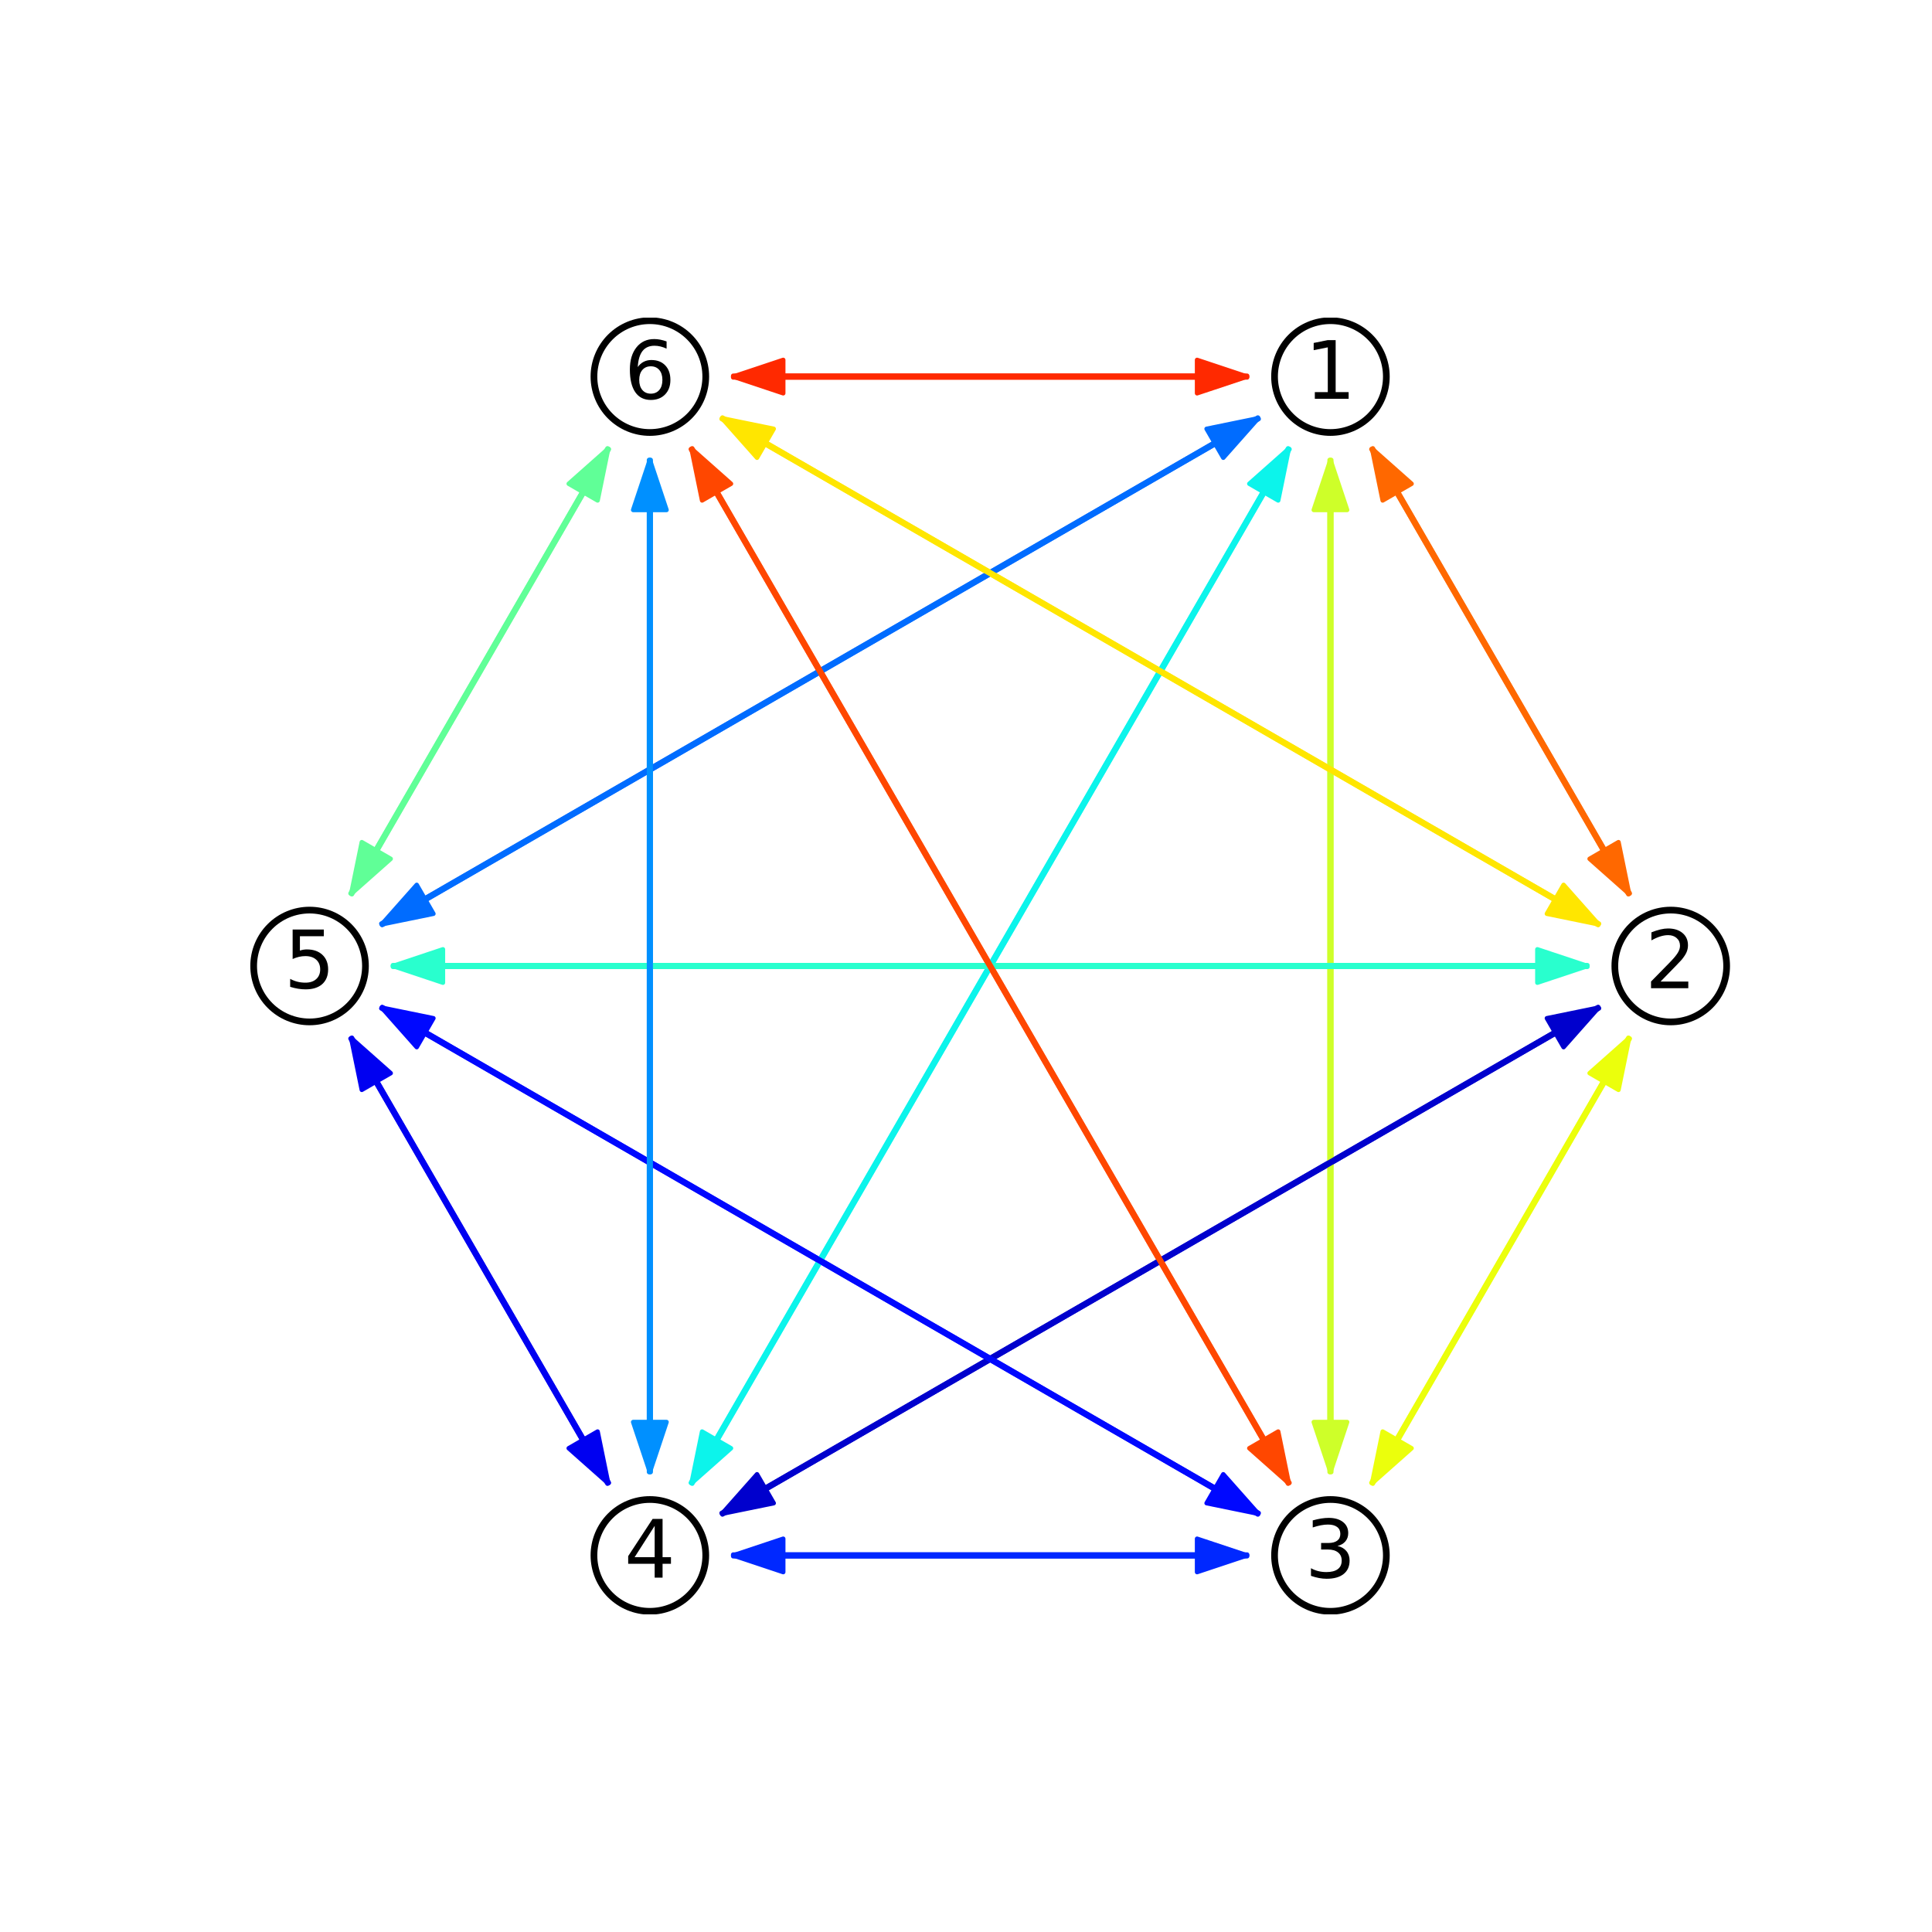 <?xml version="1.0" encoding="utf-8" standalone="no"?>
<!DOCTYPE svg PUBLIC "-//W3C//DTD SVG 1.1//EN"
  "http://www.w3.org/Graphics/SVG/1.1/DTD/svg11.dtd">
<!-- Created with matplotlib (http://matplotlib.org/) -->
<svg height="432pt" version="1.1" viewBox="0 0 432 432" width="432pt" xmlns="http://www.w3.org/2000/svg" xmlns:xlink="http://www.w3.org/1999/xlink">
 <defs>
  <style type="text/css">
*{stroke-linecap:butt;stroke-linejoin:round;stroke-miterlimit:100000;}
  </style>
 </defs>
 <g id="figure_1">
  <g id="patch_1">
   <path d="M 0 432 
L 432 432 
L 432 0 
L 0 0 
z
" style="fill:#ffffff;"/>
  </g>
  <g id="axes_1">
   <g id="patch_2">
    <path clip-path="url(#p216fa228ba)" d="M 364.263 199.859 
L 355.443 192.038 
L 358.51 190.267 
L 306.649 100.441 
L 306.972 100.255 
L 358.833 190.081 
L 361.899 188.31 
z
" style="fill:#ff6800;stroke:#ff6800;stroke-linejoin:miter;"/>
   </g>
   <g id="patch_3">
    <path clip-path="url(#p216fa228ba)" d="M 297.491 329.155 
L 293.763 317.972 
L 297.305 317.972 
L 297.305 102.845 
L 297.677 102.845 
L 297.677 317.972 
L 301.219 317.972 
z
" style="fill:#ceff29;stroke:#ceff29;stroke-linejoin:miter;"/>
   </g>
   <g id="patch_4">
    <path clip-path="url(#p216fa228ba)" d="M 154.628 331.652 
L 156.992 320.103 
L 160.058 321.874 
L 288.01 100.255 
L 288.333 100.441 
L 160.381 322.06 
L 163.448 323.831 
z
" style="fill:#0cf4eb;stroke:#0cf4eb;stroke-linejoin:miter;"/>
   </g>
   <g id="patch_5">
    <path clip-path="url(#p216fa228ba)" d="M 85.36 206.681 
L 93.18 197.861 
L 94.951 200.928 
L 281.256 93.364 
L 281.443 93.687 
L 95.137 201.251 
L 96.908 204.318 
z
" style="fill:#006cff;stroke:#006cff;stroke-linejoin:miter;"/>
   </g>
   <g id="patch_6">
    <path clip-path="url(#p216fa228ba)" d="M 163.947 84.207 
L 175.131 80.479 
L 175.131 84.02 
L 278.853 84.02 
L 278.853 84.393 
L 175.131 84.393 
L 175.131 87.934 
z
" style="fill:#ff2900;stroke:#ff2900;stroke-linejoin:miter;"/>
   </g>
   <g id="patch_7">
    <path clip-path="url(#p216fa228ba)" d="M 306.81 100.348 
L 315.63 108.169 
L 312.563 109.94 
L 364.424 199.765 
L 364.101 199.952 
L 312.24 110.126 
L 309.173 111.897 
z
" style="fill:#ff6800;stroke:#ff6800;stroke-linejoin:miter;"/>
   </g>
   <g id="patch_8">
    <path clip-path="url(#p216fa228ba)" d="M 306.81 331.652 
L 309.173 320.103 
L 312.24 321.874 
L 364.101 232.048 
L 364.424 232.235 
L 312.563 322.06 
L 315.63 323.831 
z
" style="fill:#ebff0c;stroke:#ebff0c;stroke-linejoin:miter;"/>
   </g>
   <g id="patch_9">
    <path clip-path="url(#p216fa228ba)" d="M 161.45 338.474 
L 169.271 329.654 
L 171.042 332.721 
L 357.347 225.158 
L 357.534 225.481 
L 171.228 333.044 
L 172.999 336.111 
z
" style="fill:#0000cd;stroke:#0000cd;stroke-linejoin:miter;"/>
   </g>
   <g id="patch_10">
    <path clip-path="url(#p216fa228ba)" d="M 87.857 216 
L 99.04 212.272 
L 99.04 215.814 
L 354.943 215.814 
L 354.943 216.186 
L 99.04 216.186 
L 99.04 219.728 
z
" style="fill:#29ffce;stroke:#29ffce;stroke-linejoin:miter;"/>
   </g>
   <g id="patch_11">
    <path clip-path="url(#p216fa228ba)" d="M 161.45 93.526 
L 172.999 95.889 
L 171.228 98.956 
L 357.534 206.519 
L 357.347 206.842 
L 171.042 99.279 
L 169.271 102.346 
z
" style="fill:#ffe600;stroke:#ffe600;stroke-linejoin:miter;"/>
   </g>
   <g id="patch_12">
    <path clip-path="url(#p216fa228ba)" d="M 297.491 102.845 
L 301.219 114.028 
L 297.677 114.028 
L 297.677 329.155 
L 297.305 329.155 
L 297.305 114.028 
L 293.763 114.028 
z
" style="fill:#ceff29;stroke:#ceff29;stroke-linejoin:miter;"/>
   </g>
   <g id="patch_13">
    <path clip-path="url(#p216fa228ba)" d="M 364.263 232.141 
L 361.899 243.69 
L 358.833 241.919 
L 306.972 331.745 
L 306.649 331.559 
L 358.51 241.733 
L 355.443 239.962 
z
" style="fill:#ebff0c;stroke:#ebff0c;stroke-linejoin:miter;"/>
   </g>
   <g id="patch_14">
    <path clip-path="url(#p216fa228ba)" d="M 163.947 347.793 
L 175.131 344.066 
L 175.131 347.607 
L 278.853 347.607 
L 278.853 347.98 
L 175.131 347.98 
L 175.131 351.521 
z
" style="fill:#0028ff;stroke:#0028ff;stroke-linejoin:miter;"/>
   </g>
   <g id="patch_15">
    <path clip-path="url(#p216fa228ba)" d="M 85.36 225.319 
L 96.908 227.682 
L 95.137 230.749 
L 281.443 338.313 
L 281.256 338.636 
L 94.951 231.072 
L 93.18 234.139 
z
" style="fill:#0008ff;stroke:#0008ff;stroke-linejoin:miter;"/>
   </g>
   <g id="patch_16">
    <path clip-path="url(#p216fa228ba)" d="M 154.628 100.348 
L 163.448 108.169 
L 160.381 109.94 
L 288.333 331.559 
L 288.01 331.745 
L 160.058 110.126 
L 156.992 111.897 
z
" style="fill:#ff4700;stroke:#ff4700;stroke-linejoin:miter;"/>
   </g>
   <g id="patch_17">
    <path clip-path="url(#p216fa228ba)" d="M 288.172 100.348 
L 285.808 111.897 
L 282.742 110.126 
L 154.79 331.745 
L 154.467 331.559 
L 282.419 109.94 
L 279.352 108.169 
z
" style="fill:#0cf4eb;stroke:#0cf4eb;stroke-linejoin:miter;"/>
   </g>
   <g id="patch_18">
    <path clip-path="url(#p216fa228ba)" d="M 357.44 225.319 
L 349.62 234.139 
L 347.849 231.072 
L 161.544 338.636 
L 161.357 338.313 
L 347.663 230.749 
L 345.892 227.682 
z
" style="fill:#0000cd;stroke:#0000cd;stroke-linejoin:miter;"/>
   </g>
   <g id="patch_19">
    <path clip-path="url(#p216fa228ba)" d="M 278.853 347.793 
L 267.669 351.521 
L 267.669 347.98 
L 163.947 347.98 
L 163.947 347.607 
L 267.669 347.607 
L 267.669 344.066 
z
" style="fill:#0028ff;stroke:#0028ff;stroke-linejoin:miter;"/>
   </g>
   <g id="patch_20">
    <path clip-path="url(#p216fa228ba)" d="M 78.537 232.141 
L 87.357 239.962 
L 84.29 241.733 
L 136.151 331.559 
L 135.828 331.745 
L 83.967 241.919 
L 80.901 243.69 
z
" style="fill:#0000f1;stroke:#0000f1;stroke-linejoin:miter;"/>
   </g>
   <g id="patch_21">
    <path clip-path="url(#p216fa228ba)" d="M 145.309 102.845 
L 149.037 114.028 
L 145.495 114.028 
L 145.495 329.155 
L 145.123 329.155 
L 145.123 114.028 
L 141.581 114.028 
z
" style="fill:#0090ff;stroke:#0090ff;stroke-linejoin:miter;"/>
   </g>
   <g id="patch_22">
    <path clip-path="url(#p216fa228ba)" d="M 281.35 93.526 
L 273.529 102.346 
L 271.758 99.279 
L 85.453 206.842 
L 85.266 206.519 
L 271.572 98.956 
L 269.801 95.889 
z
" style="fill:#006cff;stroke:#006cff;stroke-linejoin:miter;"/>
   </g>
   <g id="patch_23">
    <path clip-path="url(#p216fa228ba)" d="M 354.943 216 
L 343.76 219.728 
L 343.76 216.186 
L 87.857 216.186 
L 87.857 215.814 
L 343.76 215.814 
L 343.76 212.272 
z
" style="fill:#29ffce;stroke:#29ffce;stroke-linejoin:miter;"/>
   </g>
   <g id="patch_24">
    <path clip-path="url(#p216fa228ba)" d="M 281.35 338.474 
L 269.801 336.111 
L 271.572 333.044 
L 85.266 225.481 
L 85.453 225.158 
L 271.758 332.721 
L 273.529 329.654 
z
" style="fill:#0008ff;stroke:#0008ff;stroke-linejoin:miter;"/>
   </g>
   <g id="patch_25">
    <path clip-path="url(#p216fa228ba)" d="M 135.99 331.652 
L 127.17 323.831 
L 130.237 322.06 
L 78.376 232.235 
L 78.699 232.048 
L 130.56 321.874 
L 133.627 320.103 
z
" style="fill:#0000f1;stroke:#0000f1;stroke-linejoin:miter;"/>
   </g>
   <g id="patch_26">
    <path clip-path="url(#p216fa228ba)" d="M 135.99 100.348 
L 133.627 111.897 
L 130.56 110.126 
L 78.699 199.952 
L 78.376 199.765 
L 130.237 109.94 
L 127.17 108.169 
z
" style="fill:#60ff97;stroke:#60ff97;stroke-linejoin:miter;"/>
   </g>
   <g id="patch_27">
    <path clip-path="url(#p216fa228ba)" d="M 278.853 84.207 
L 267.669 87.934 
L 267.669 84.393 
L 163.947 84.393 
L 163.947 84.02 
L 267.669 84.02 
L 267.669 80.479 
z
" style="fill:#ff2900;stroke:#ff2900;stroke-linejoin:miter;"/>
   </g>
   <g id="patch_28">
    <path clip-path="url(#p216fa228ba)" d="M 357.44 206.681 
L 345.892 204.318 
L 347.663 201.251 
L 161.357 93.687 
L 161.544 93.364 
L 347.849 200.928 
L 349.62 197.861 
z
" style="fill:#ffe600;stroke:#ffe600;stroke-linejoin:miter;"/>
   </g>
   <g id="patch_29">
    <path clip-path="url(#p216fa228ba)" d="M 288.172 331.652 
L 279.352 323.831 
L 282.419 322.06 
L 154.467 100.441 
L 154.79 100.255 
L 282.742 321.874 
L 285.808 320.103 
z
" style="fill:#ff4700;stroke:#ff4700;stroke-linejoin:miter;"/>
   </g>
   <g id="patch_30">
    <path clip-path="url(#p216fa228ba)" d="M 145.309 329.155 
L 141.581 317.972 
L 145.123 317.972 
L 145.123 102.845 
L 145.495 102.845 
L 145.495 317.972 
L 149.037 317.972 
z
" style="fill:#0090ff;stroke:#0090ff;stroke-linejoin:miter;"/>
   </g>
   <g id="patch_31">
    <path clip-path="url(#p216fa228ba)" d="M 78.537 199.859 
L 80.901 188.31 
L 83.967 190.081 
L 135.828 100.255 
L 136.151 100.441 
L 84.29 190.267 
L 87.357 192.038 
z
" style="fill:#60ff97;stroke:#60ff97;stroke-linejoin:miter;"/>
   </g>
   <g id="line2d_1">
    <defs>
     <path d="M 0 12.5 
C 3.315 12.5 6.495 11.183 8.839 8.839 
C 11.183 6.495 12.5 3.315 12.5 0 
C 12.5 -3.315 11.183 -6.495 8.839 -8.839 
C 6.495 -11.183 3.315 -12.5 0 -12.5 
C -3.315 -12.5 -6.495 -11.183 -8.839 -8.839 
C -11.183 -6.495 -12.5 -3.315 -12.5 0 
C -12.5 3.315 -11.183 6.495 -8.839 8.839 
C -6.495 11.183 -3.315 12.5 0 12.5 
z
" id="mdab4b7a5df" style="stroke:#000000;stroke-width:1.5;"/>
    </defs>
    <g clip-path="url(#p216fa228ba)">
     <use style="fill:#ffffff;stroke:#000000;stroke-width:1.5;" x="297.491" xlink:href="#mdab4b7a5df" y="84.207"/>
    </g>
   </g>
   <g id="line2d_2">
    <g clip-path="url(#p216fa228ba)">
     <use style="fill:#ffffff;stroke:#000000;stroke-width:1.5;" x="373.582" xlink:href="#mdab4b7a5df" y="216.0"/>
    </g>
   </g>
   <g id="line2d_3">
    <g clip-path="url(#p216fa228ba)">
     <use style="fill:#ffffff;stroke:#000000;stroke-width:1.5;" x="297.491" xlink:href="#mdab4b7a5df" y="347.793"/>
    </g>
   </g>
   <g id="line2d_4">
    <g clip-path="url(#p216fa228ba)">
     <use style="fill:#ffffff;stroke:#000000;stroke-width:1.5;" x="145.309" xlink:href="#mdab4b7a5df" y="347.793"/>
    </g>
   </g>
   <g id="line2d_5">
    <g clip-path="url(#p216fa228ba)">
     <use style="fill:#ffffff;stroke:#000000;stroke-width:1.5;" x="69.218" xlink:href="#mdab4b7a5df" y="216.0"/>
    </g>
   </g>
   <g id="line2d_6">
    <g clip-path="url(#p216fa228ba)">
     <use style="fill:#ffffff;stroke:#000000;stroke-width:1.5;" x="145.309" xlink:href="#mdab4b7a5df" y="84.207"/>
    </g>
   </g>
   <g id="text_1">
    <!-- 1 -->
    <defs>
     <path d="M 12.406 8.297 
L 28.516 8.297 
L 28.516 63.922 
L 10.984 60.406 
L 10.984 69.391 
L 28.422 72.906 
L 38.281 72.906 
L 38.281 8.297 
L 54.391 8.297 
L 54.391 0 
L 12.406 0 
z
" id="BitstreamVeraSans-Roman-31"/>
    </defs>
    <g transform="translate(291.765 89.174)scale(0.18 -0.18)">
     <use xlink:href="#BitstreamVeraSans-Roman-31"/>
    </g>
   </g>
   <g id="text_2">
    <!-- 2 -->
    <defs>
     <path d="M 19.188 8.297 
L 53.609 8.297 
L 53.609 0 
L 7.328 0 
L 7.328 8.297 
Q 12.938 14.109 22.625 23.891 
Q 32.328 33.688 34.812 36.531 
Q 39.547 41.844 41.422 45.531 
Q 43.312 49.219 43.312 52.781 
Q 43.312 58.594 39.234 62.25 
Q 35.156 65.922 28.609 65.922 
Q 23.969 65.922 18.812 64.312 
Q 13.672 62.703 7.812 59.422 
L 7.812 69.391 
Q 13.766 71.781 18.938 73 
Q 24.125 74.219 28.422 74.219 
Q 39.75 74.219 46.484 68.547 
Q 53.219 62.891 53.219 53.422 
Q 53.219 48.922 51.531 44.891 
Q 49.859 40.875 45.406 35.406 
Q 44.188 33.984 37.641 27.219 
Q 31.109 20.453 19.188 8.297 
" id="BitstreamVeraSans-Roman-32"/>
    </defs>
    <g transform="translate(367.856 220.967)scale(0.18 -0.18)">
     <use xlink:href="#BitstreamVeraSans-Roman-32"/>
    </g>
   </g>
   <g id="text_3">
    <!-- 3 -->
    <defs>
     <path d="M 40.578 39.312 
Q 47.656 37.797 51.625 33 
Q 55.609 28.219 55.609 21.188 
Q 55.609 10.406 48.188 4.484 
Q 40.766 -1.422 27.094 -1.422 
Q 22.516 -1.422 17.656 -0.516 
Q 12.797 0.391 7.625 2.203 
L 7.625 11.719 
Q 11.719 9.328 16.594 8.109 
Q 21.484 6.891 26.812 6.891 
Q 36.078 6.891 40.938 10.547 
Q 45.797 14.203 45.797 21.188 
Q 45.797 27.641 41.281 31.266 
Q 36.766 34.906 28.719 34.906 
L 20.219 34.906 
L 20.219 43.016 
L 29.109 43.016 
Q 36.375 43.016 40.234 45.922 
Q 44.094 48.828 44.094 54.297 
Q 44.094 59.906 40.109 62.906 
Q 36.141 65.922 28.719 65.922 
Q 24.656 65.922 20.016 65.031 
Q 15.375 64.156 9.812 62.312 
L 9.812 71.094 
Q 15.438 72.656 20.344 73.438 
Q 25.25 74.219 29.594 74.219 
Q 40.828 74.219 47.359 69.109 
Q 53.906 64.016 53.906 55.328 
Q 53.906 49.266 50.438 45.094 
Q 46.969 40.922 40.578 39.312 
" id="BitstreamVeraSans-Roman-33"/>
    </defs>
    <g transform="translate(291.765 352.76)scale(0.18 -0.18)">
     <use xlink:href="#BitstreamVeraSans-Roman-33"/>
    </g>
   </g>
   <g id="text_4">
    <!-- 4 -->
    <defs>
     <path d="M 37.797 64.312 
L 12.891 25.391 
L 37.797 25.391 
z
M 35.203 72.906 
L 47.609 72.906 
L 47.609 25.391 
L 58.016 25.391 
L 58.016 17.188 
L 47.609 17.188 
L 47.609 0 
L 37.797 0 
L 37.797 17.188 
L 4.891 17.188 
L 4.891 26.703 
z
" id="BitstreamVeraSans-Roman-34"/>
    </defs>
    <g transform="translate(139.583 352.76)scale(0.18 -0.18)">
     <use xlink:href="#BitstreamVeraSans-Roman-34"/>
    </g>
   </g>
   <g id="text_5">
    <!-- 5 -->
    <defs>
     <path d="M 10.797 72.906 
L 49.516 72.906 
L 49.516 64.594 
L 19.828 64.594 
L 19.828 46.734 
Q 21.969 47.469 24.109 47.828 
Q 26.266 48.188 28.422 48.188 
Q 40.625 48.188 47.75 41.5 
Q 54.891 34.812 54.891 23.391 
Q 54.891 11.625 47.562 5.094 
Q 40.234 -1.422 26.906 -1.422 
Q 22.312 -1.422 17.547 -0.641 
Q 12.797 0.141 7.719 1.703 
L 7.719 11.625 
Q 12.109 9.234 16.797 8.062 
Q 21.484 6.891 26.703 6.891 
Q 35.156 6.891 40.078 11.328 
Q 45.016 15.766 45.016 23.391 
Q 45.016 31 40.078 35.438 
Q 35.156 39.891 26.703 39.891 
Q 22.75 39.891 18.812 39.016 
Q 14.891 38.141 10.797 36.281 
z
" id="BitstreamVeraSans-Roman-35"/>
    </defs>
    <g transform="translate(63.492 220.967)scale(0.18 -0.18)">
     <use xlink:href="#BitstreamVeraSans-Roman-35"/>
    </g>
   </g>
   <g id="text_6">
    <!-- 6 -->
    <defs>
     <path d="M 33.016 40.375 
Q 26.375 40.375 22.484 35.828 
Q 18.609 31.297 18.609 23.391 
Q 18.609 15.531 22.484 10.953 
Q 26.375 6.391 33.016 6.391 
Q 39.656 6.391 43.531 10.953 
Q 47.406 15.531 47.406 23.391 
Q 47.406 31.297 43.531 35.828 
Q 39.656 40.375 33.016 40.375 
M 52.594 71.297 
L 52.594 62.312 
Q 48.875 64.062 45.094 64.984 
Q 41.312 65.922 37.594 65.922 
Q 27.828 65.922 22.672 59.328 
Q 17.531 52.734 16.797 39.406 
Q 19.672 43.656 24.016 45.922 
Q 28.375 48.188 33.594 48.188 
Q 44.578 48.188 50.953 41.516 
Q 57.328 34.859 57.328 23.391 
Q 57.328 12.156 50.688 5.359 
Q 44.047 -1.422 33.016 -1.422 
Q 20.359 -1.422 13.672 8.266 
Q 6.984 17.969 6.984 36.375 
Q 6.984 53.656 15.188 63.938 
Q 23.391 74.219 37.203 74.219 
Q 40.922 74.219 44.703 73.484 
Q 48.484 72.75 52.594 71.297 
" id="BitstreamVeraSans-Roman-36"/>
    </defs>
    <g transform="translate(139.583 89.174)scale(0.18 -0.18)">
     <use xlink:href="#BitstreamVeraSans-Roman-36"/>
    </g>
   </g>
  </g>
 </g>
 <defs>
  <clipPath id="p216fa228ba">
   <rect height="289.945" width="334.8" x="54.0" y="71.027"/>
  </clipPath>
 </defs>
</svg>
